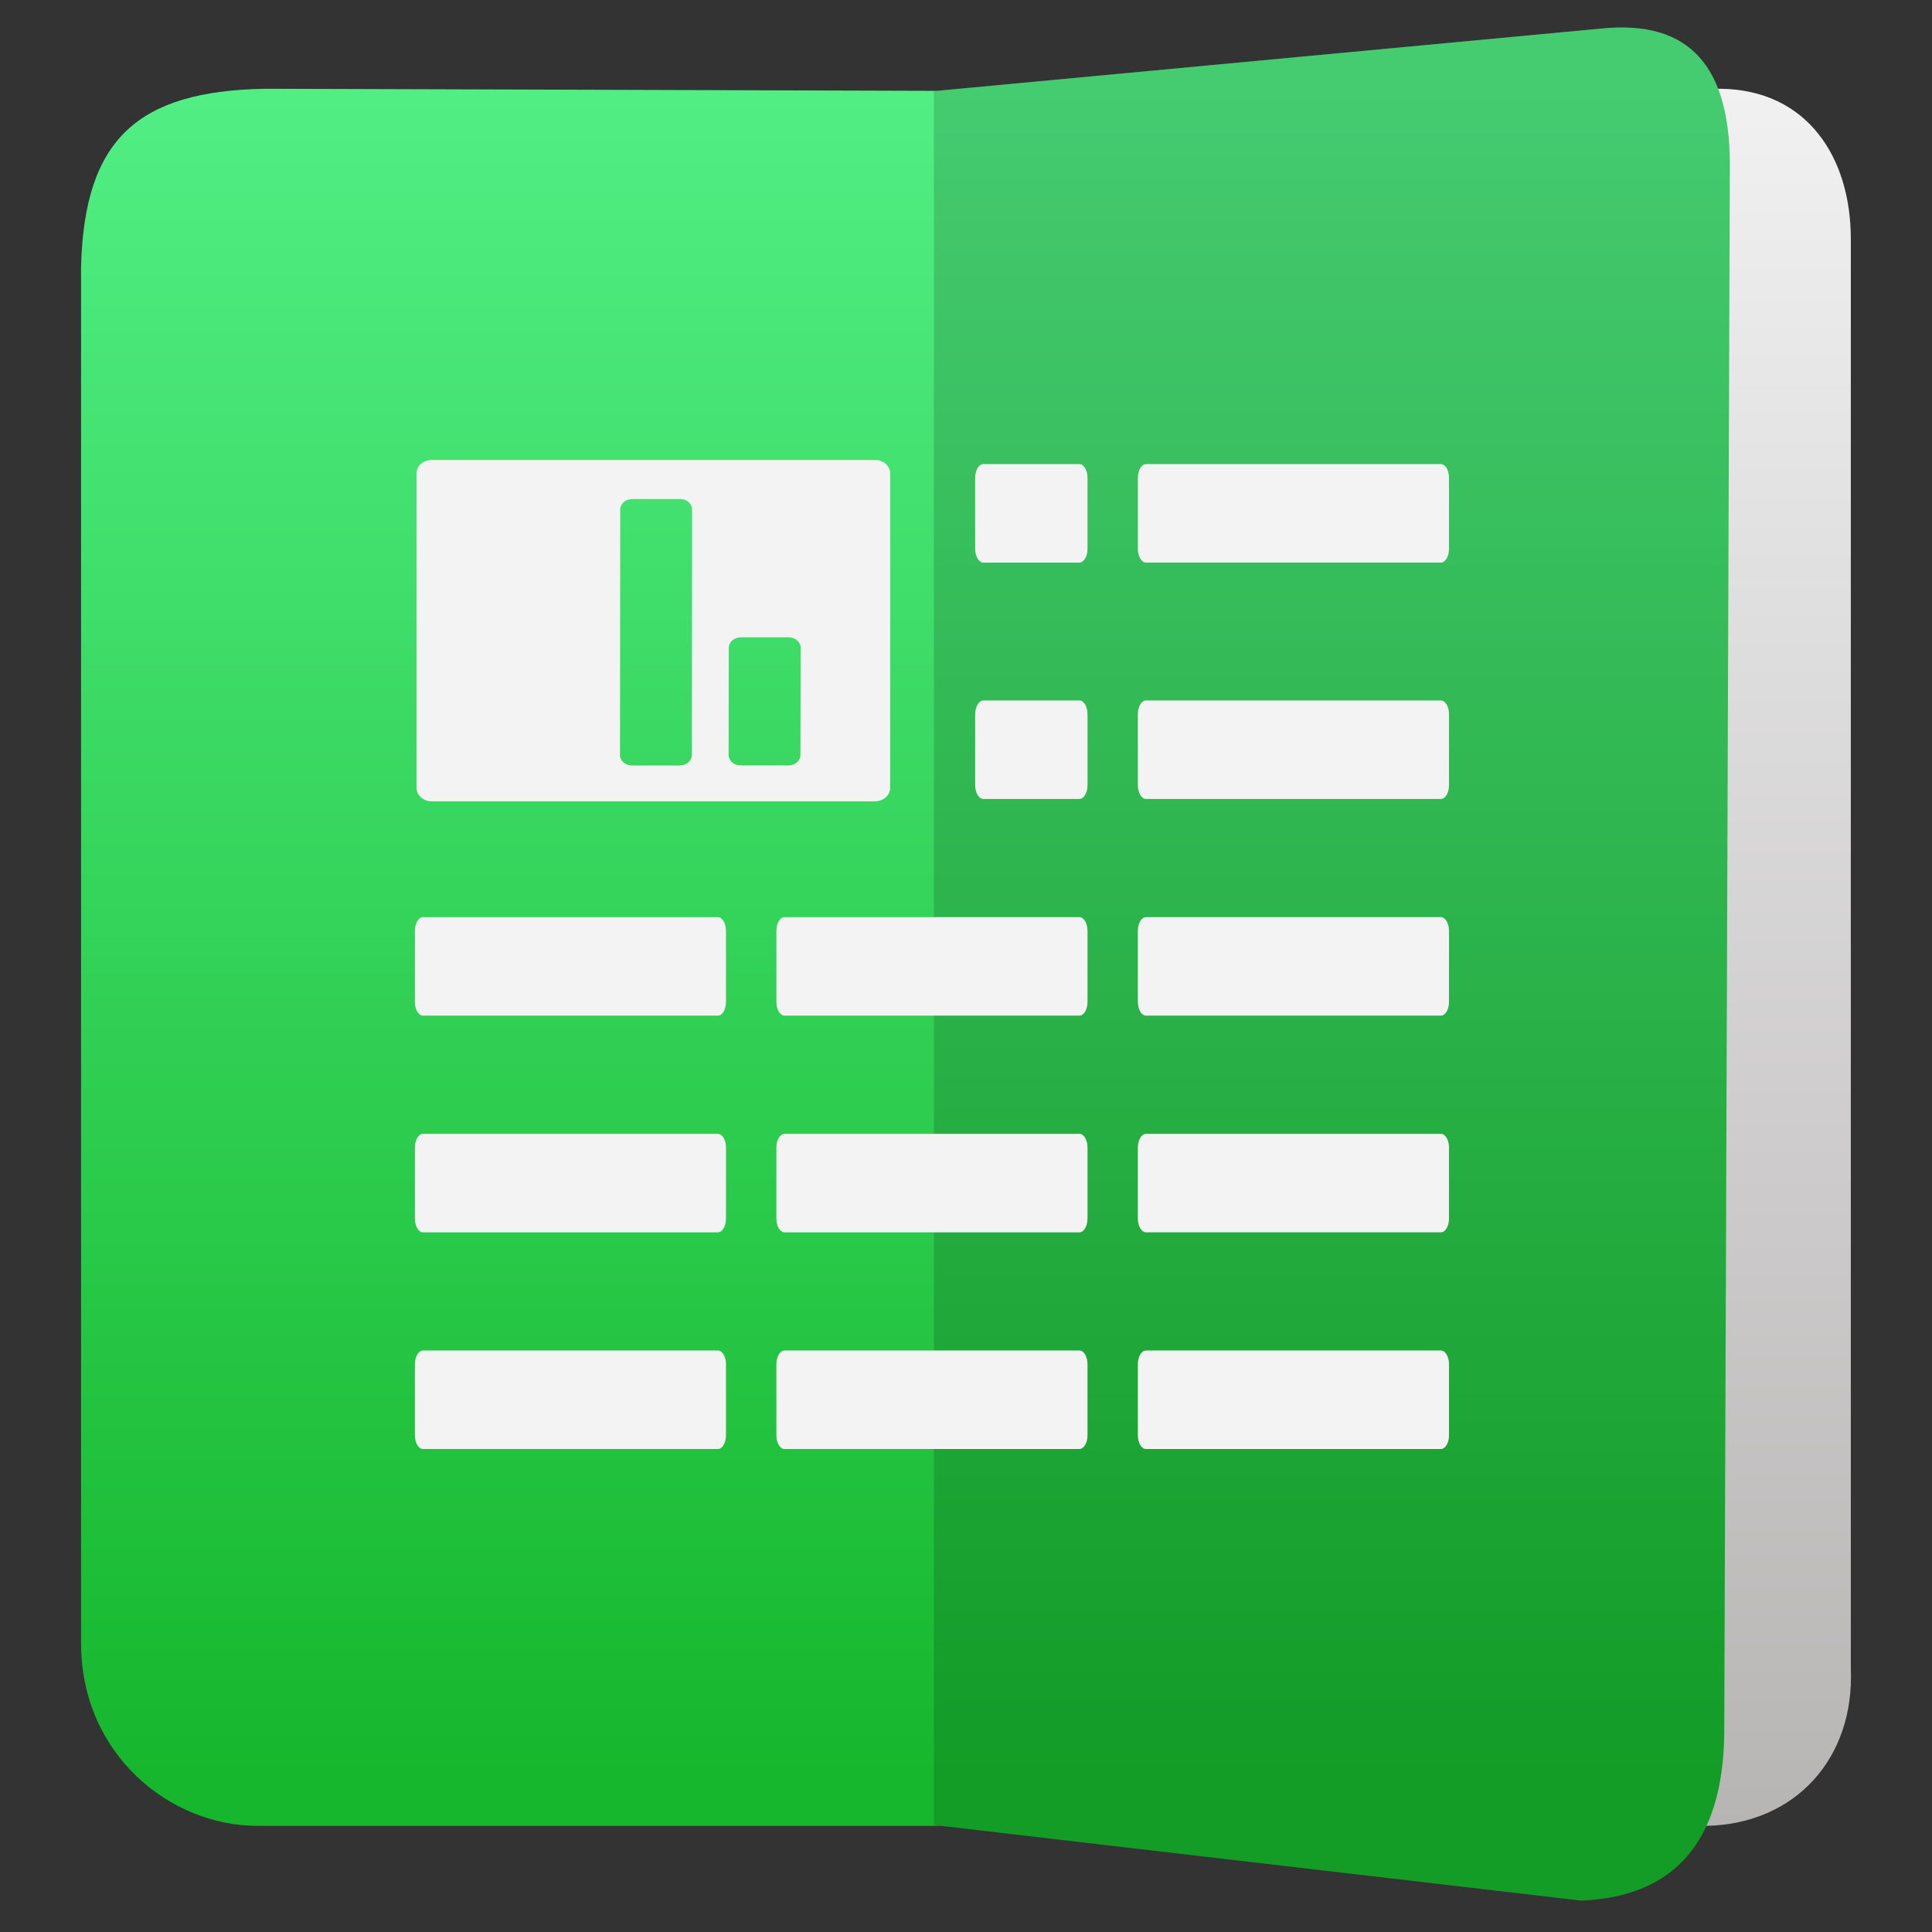 <svg style="clip-rule:evenodd;fill-rule:evenodd;stroke-linejoin:round;stroke-miterlimit:2" version="1.1" viewBox="0 0 48 48" xmlns="http://www.w3.org/2000/svg">
 <rect x="0" y="0" width="48" height="48" fill="#333333" stroke="none"/>
 <path d="m42.397 45.363-12.085-0.014v-43.099l12.431-0.045c2.16 0.026 3.24 1.708 3.24 3.729v35.526c0.094 2.219-1.372 3.855-3.586 3.903z" style="fill:url(#_Linear1)"/>
 <path d="m23.275 2.257 16.512-1.548c2.209-0.223 3.174 0.962 3.191 3.337l-0.14 39.051c-0.04 2.642-1.222 4.026-3.552 4.123l-15.903-1.857h-16.984c-2.169 0-4.373-1.766-4.385-4.518v-34.223c0.083-3.166 1.403-4.359 4.569-4.417l16.692 0.052z" style="fill:url(#_Linear2)"/>
 <path d="m42.838 43.097c-0.04 2.642-1.222 4.026-3.552 4.123l-16.083-1.878v-43.078l16.584-1.555c2.209-0.223 3.174 0.962 3.191 3.337l-0.14 39.051z" style="fill-opacity:.15"/>
 <path d="m28.472 33.553h7.325c0.113 0 0.203 0.153 0.203 0.342v1.763c0 0.189-0.09 0.342-0.203 0.342h-7.325c-0.112 0-0.202-0.153-0.202-0.342v-1.763c0-0.189 0.09-0.342 0.202-0.342zm-1.656 2.447h-7.324c-0.113 0-0.203-0.153-0.203-0.342v-1.763c0-0.189 0.09-0.342 0.203-0.342h7.324c0.113 0 0.203 0.153 0.203 0.342v1.763c0 0.189-0.09 0.342-0.203 0.342zm-8.98 0h-7.326c-0.112 0-0.202-0.153-0.202-0.342v-1.763c0-0.189 0.09-0.342 0.202-0.342h7.326c0.111 0 0.201 0.153 0.201 0.342v1.763c0 0.189-0.09 0.342-0.201 0.342zm10.636-7.83h7.325c0.113 0 0.203 0.152 0.203 0.342v1.762c0 0.19-0.09 0.343-0.203 0.343h-7.325c-0.112 0-0.202-0.153-0.202-0.343v-1.762c0-0.19 0.09-0.342 0.202-0.342zm-1.656 2.447h-7.324c-0.113 0-0.203-0.153-0.203-0.343v-1.762c0-0.19 0.09-0.342 0.203-0.342h7.324c0.113 0 0.203 0.152 0.203 0.342v1.762c0 0.19-0.09 0.343-0.203 0.343zm-8.98 0h-7.326c-0.112 0-0.202-0.153-0.202-0.343v-1.762c0-0.19 0.09-0.342 0.202-0.342h7.326c0.111 0 0.201 0.152 0.201 0.342v1.762c0 0.19-0.09 0.343-0.201 0.343zm10.636-7.831h7.325c0.113 0 0.203 0.153 0.203 0.343v1.762c0 0.19-0.09 0.342-0.203 0.342h-7.325c-0.112 0-0.202-0.152-0.202-0.342v-1.762c0-0.19 0.09-0.343 0.202-0.343zm-1.656 2.447h-7.324c-0.113 0-0.203-0.152-0.203-0.342v-1.762c0-0.19 0.09-0.343 0.203-0.343h7.324c0.113 0 0.203 0.153 0.203 0.343v1.762c0 0.19-0.09 0.342-0.203 0.342zm-8.98 0h-7.326c-0.112 0-0.202-0.152-0.202-0.342v-1.762c0-0.19 0.09-0.343 0.202-0.343h7.326c0.111 0 0.201 0.153 0.201 0.343v1.762c0 0.19-0.09 0.342-0.201 0.342zm3.902-13.805c0.209 0 0.378 0.149 0.378 0.336v7.809c0 0.186-0.169 0.336-0.378 0.336h-11.013c-0.209 0-0.377-0.15-0.377-0.336v-7.809c0-0.187 0.168-0.336 0.377-0.336h11.013zm5.078 8.422h-2.385c-0.112 0-0.203-0.153-0.203-0.342v-1.763c0-0.189 0.091-0.342 0.203-0.342h2.385c0.113 0 0.203 0.153 0.203 0.342v1.763c0 0.189-0.09 0.342-0.203 0.342zm1.656-2.447h7.325c0.113 0 0.203 0.153 0.203 0.342v1.763c0 0.189-0.09 0.342-0.203 0.342h-7.325c-0.112 0-0.202-0.153-0.202-0.342v-1.763c0-0.189 0.09-0.342 0.202-0.342zm-12.769-5.005c-0.162 0-0.294 0.118-0.294 0.261l-6e-3 6.097c-1e-3 0.146 0.13 0.262 0.294 0.262h1.197c0.163 0 0.294-0.118 0.295-0.261l6e-3 -6.097c0-0.144-0.131-0.262-0.294-0.262h-1.198zm2.698 3.436c-0.163 0-0.294 0.118-0.294 0.262l-5e-3 2.659c-1e-3 0.144 0.13 0.261 0.292 0.262h1.199c0.162 0 0.293-0.117 0.294-0.262l6e-3 -2.659c0-0.144-0.131-0.262-0.294-0.262h-1.198zm-5.348-1.731h1.198c0.163 0 0.294 0.116 0.294 0.262l-6e-3 4.378c0 0.144-0.132 0.262-0.294 0.262l-1.198-1e-3c-0.163 0-0.294-0.116-0.294-0.262l6e-3 -4.378c0-0.145 0.132-0.261 0.294-0.261zm13.763-0.126h-2.385c-0.112 0-0.203-0.152-0.203-0.342v-1.762c0-0.19 0.091-0.343 0.203-0.343h2.385c0.113 0 0.203 0.153 0.203 0.343v1.762c0 0.19-0.09 0.342-0.203 0.342zm1.656-2.447h7.325c0.113 0 0.203 0.153 0.203 0.343v1.762c0 0.19-0.09 0.342-0.203 0.342h-7.325c-0.112 0-0.202-0.152-0.202-0.342v-1.762c0-0.19 0.09-0.343 0.202-0.343z" style="fill-rule:nonzero;fill:#f3f3f3"/>
 <defs>
  <linearGradient id="_Linear1" x2="1" gradientTransform="matrix(-.001 -43.148 43.148 -.001 39.867 45.363)" gradientUnits="userSpaceOnUse">
   <stop style="stop-color:#b7b4b4" offset="0"/>
   <stop style="stop-color:#f1f1f1" offset="1"/>
  </linearGradient>
  <linearGradient id="_Linear2" x2="1" gradientTransform="matrix(2.58539e-15,-42.223,42.223,2.58539e-15,107.659,44.339)" gradientUnits="userSpaceOnUse">
   <stop style="stop-color:#16b72d" offset="0"/>
   <stop style="stop-color:#51ee84" offset="1"/>
  </linearGradient>
 </defs>
</svg>
